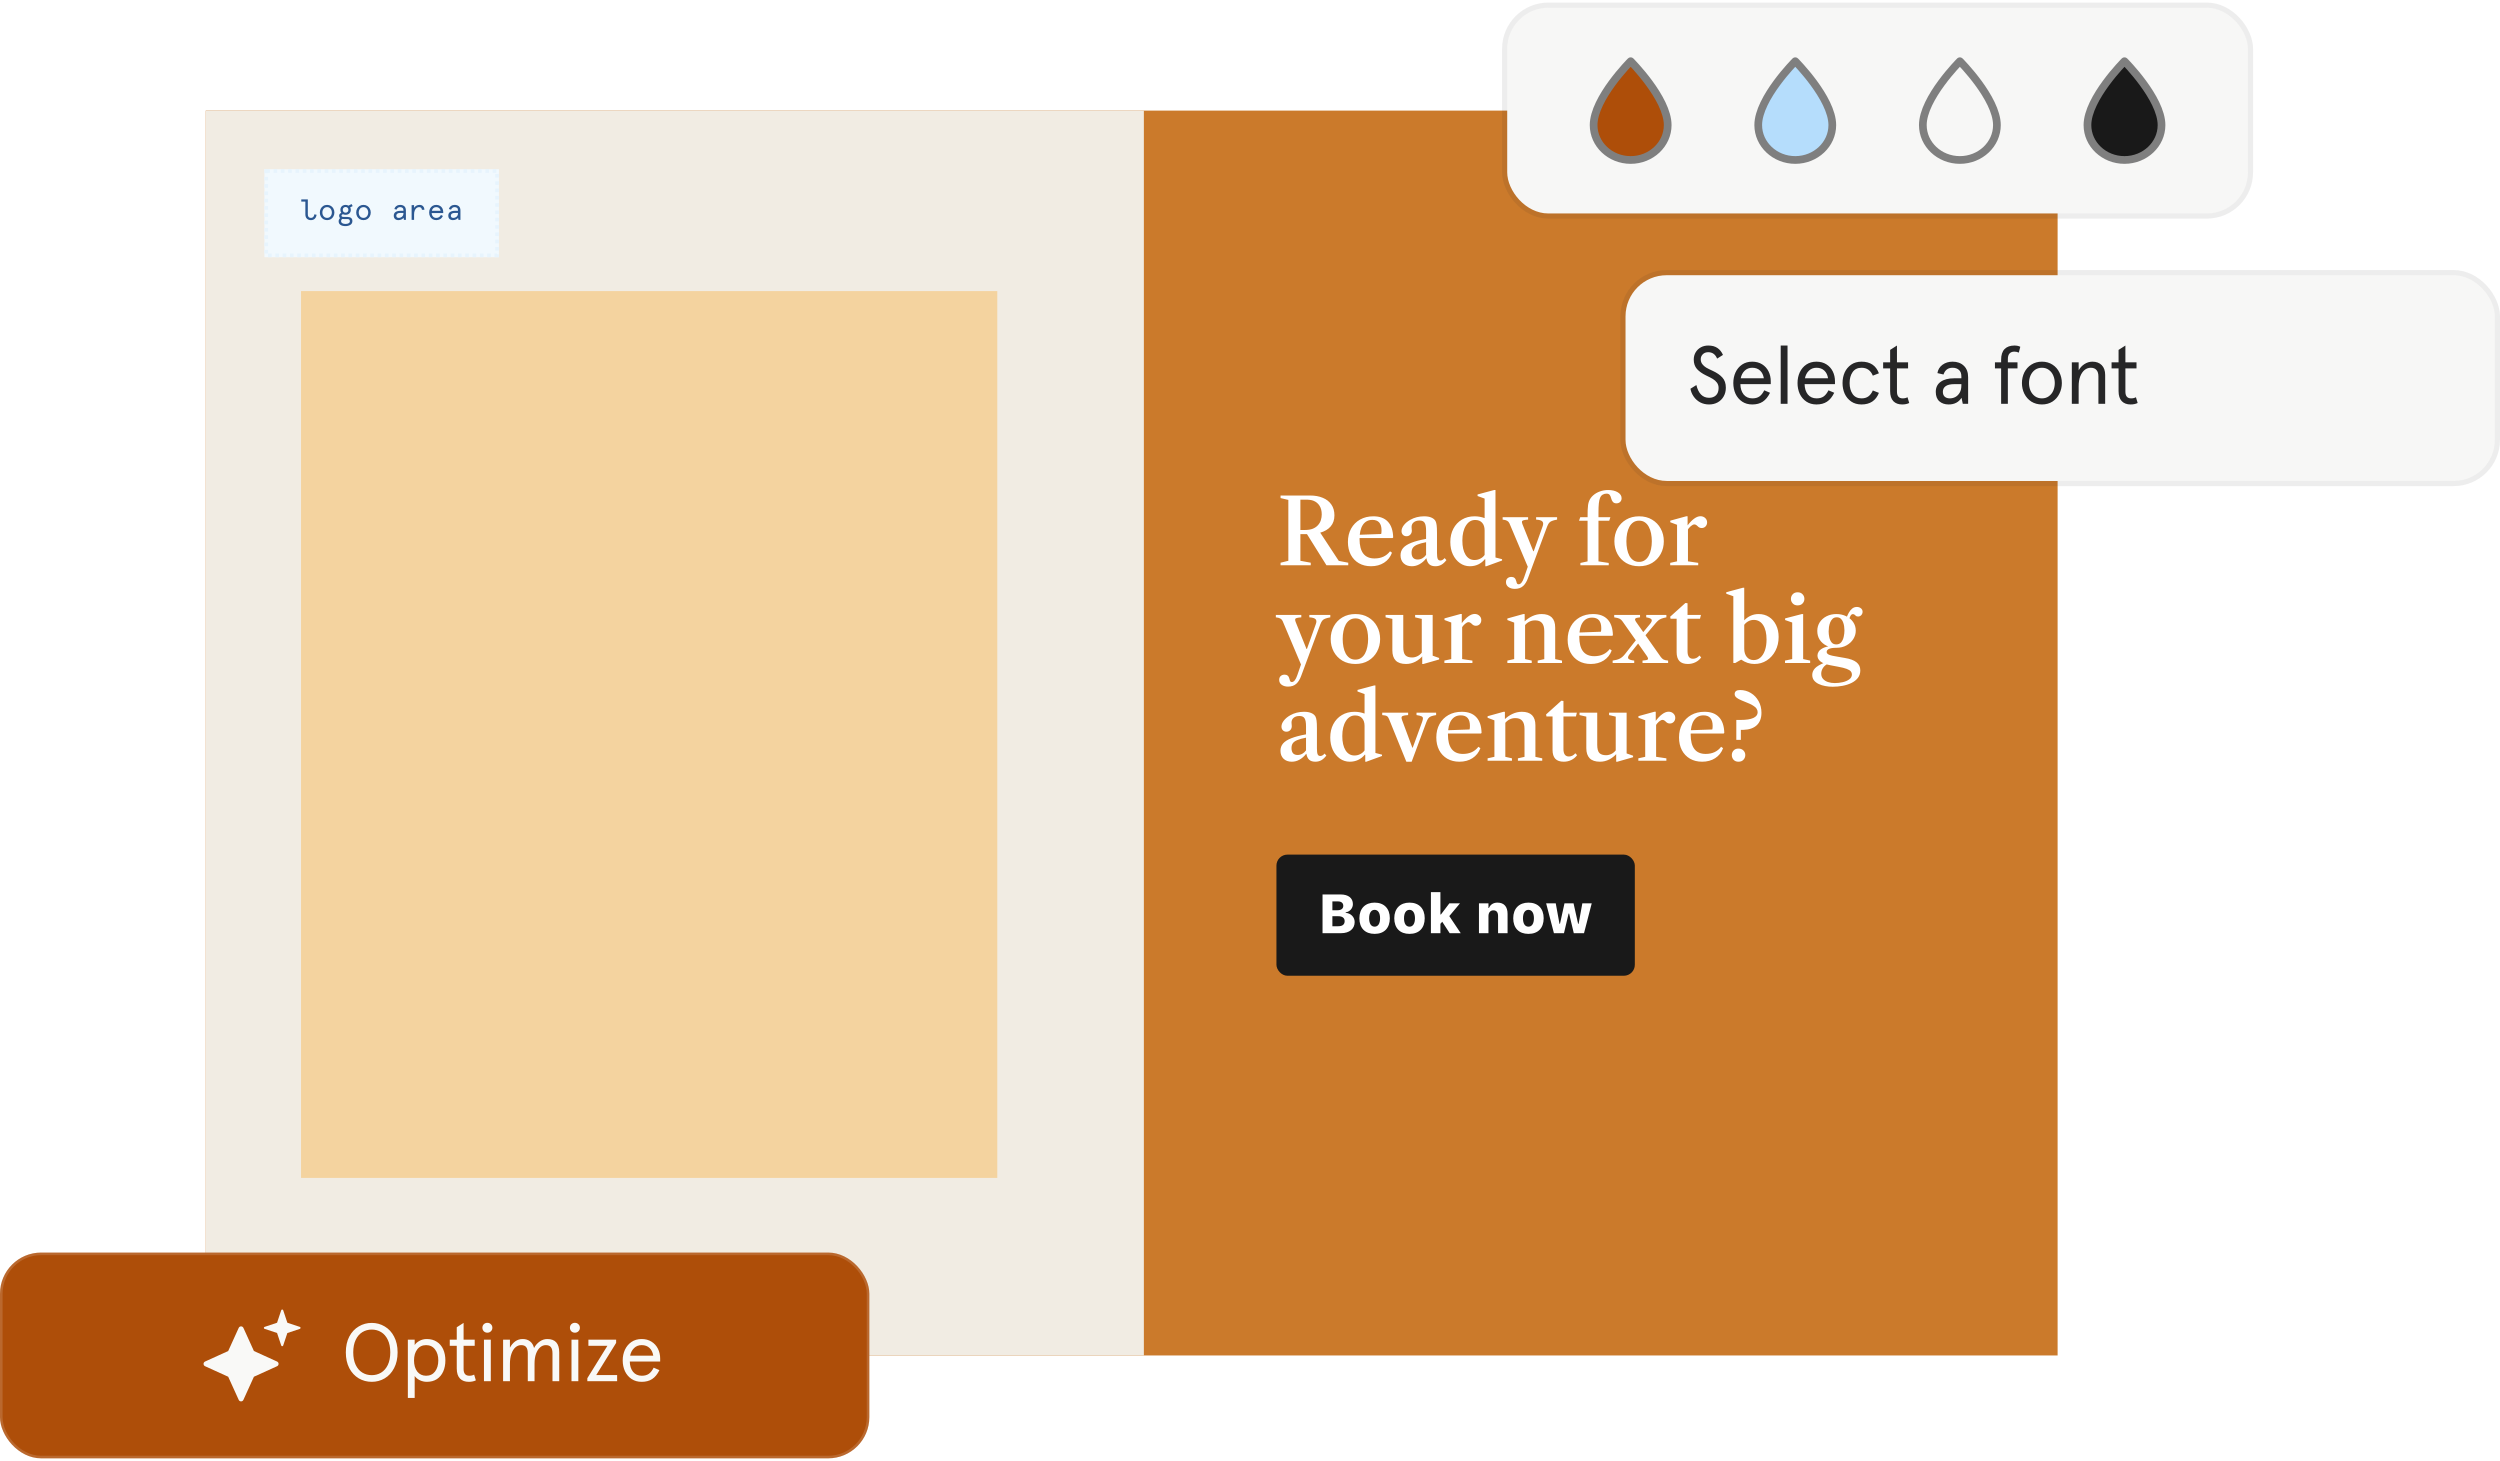<svg id="login" width="100%" max-width="100%" height="284" viewBox="0 0 486 284" fill="none"
  xmlns="http://www.w3.org/2000/svg">
  <g clip-path="url(#clip0_10_8347)">
    <rect width="360" height="242" transform="translate(40 21.5)" fill="#CB7A2B"></rect>
    <path
      d="M248.94 109.89V109.391L250.454 109.017V97.183L248.94 96.826V96.328H254.702C255.622 96.328 256.435 96.476 257.142 96.773C257.854 97.064 258.409 97.497 258.807 98.073C259.21 98.643 259.412 99.347 259.412 100.184C259.412 101.05 259.169 101.769 258.682 102.338C258.201 102.902 257.524 103.306 256.652 103.55L260.258 109.035L262.101 109.391V109.89H257.863L254.078 103.834H252.796V109.017L254.809 109.391V109.89H248.94ZM252.796 103.033H253.571C254.265 103.033 254.817 102.947 255.227 102.775C255.637 102.603 255.969 102.371 256.224 102.08C256.486 101.789 256.67 101.466 256.776 101.11C256.889 100.747 256.946 100.379 256.946 100.005C256.946 99.323 256.803 98.759 256.518 98.314C256.233 97.868 255.844 97.548 255.352 97.352C255.15 97.269 254.927 97.212 254.684 97.183C254.446 97.147 254.147 97.129 253.784 97.129H252.796V103.033ZM266.523 110.077C265.627 110.077 264.84 109.881 264.163 109.489C263.487 109.091 262.961 108.539 262.587 107.833C262.219 107.12 262.035 106.298 262.035 105.366C262.035 104.375 262.243 103.505 262.659 102.757C263.074 102.009 263.653 101.424 264.395 101.003C265.143 100.581 266.007 100.371 266.986 100.371C268.221 100.371 269.162 100.721 269.809 101.421C270.462 102.116 270.803 103.137 270.833 104.484L270.708 104.6H263.54V103.986L268.5 103.808C268.548 103.665 268.571 103.434 268.571 103.113C268.571 101.748 267.978 101.065 266.79 101.065C265.989 101.065 265.372 101.389 264.938 102.036C264.511 102.683 264.297 103.6 264.297 104.787C264.297 107.304 265.271 108.563 267.218 108.563C268.512 108.563 269.512 108.1 270.219 107.174L270.602 107.45C270.293 108.281 269.779 108.928 269.061 109.391C268.349 109.848 267.503 110.077 266.523 110.077ZM274.462 110.077C273.797 110.077 273.263 109.884 272.859 109.498C272.461 109.106 272.263 108.59 272.263 107.948C272.263 107.402 272.429 106.933 272.761 106.541C273.1 106.144 273.634 105.802 274.364 105.517C275.094 105.227 276.05 104.974 277.231 104.761V103.22C277.231 102.454 277.136 101.926 276.946 101.635C276.762 101.338 276.433 101.19 275.958 101.19C275.483 101.19 275.106 101.306 274.827 101.537C274.548 101.763 274.409 102.071 274.409 102.463C274.409 102.582 274.418 102.701 274.435 102.819C274.453 102.938 274.462 103.051 274.462 103.158C274.462 103.472 274.361 103.734 274.159 103.941C273.963 104.143 273.717 104.244 273.42 104.244C273.135 104.244 272.904 104.152 272.726 103.968C272.548 103.784 272.458 103.544 272.458 103.247C272.458 102.867 272.61 102.481 272.913 102.089C273.221 101.691 273.634 101.347 274.15 101.056C274.946 100.599 275.848 100.371 276.857 100.371C277.415 100.371 277.878 100.451 278.247 100.611C278.615 100.765 278.885 100.988 279.057 101.279C279.164 101.487 279.238 101.754 279.279 102.08C279.327 102.401 279.351 102.911 279.351 103.612V107.476C279.351 108.035 279.398 108.423 279.493 108.643C279.588 108.857 279.76 108.964 280.01 108.964C280.295 108.964 280.571 108.806 280.838 108.492L281.185 108.883C280.865 109.299 280.535 109.602 280.197 109.792C279.858 109.982 279.472 110.077 279.039 110.077C278.529 110.077 278.134 109.952 277.855 109.703C277.576 109.447 277.392 109.064 277.303 108.554H277.249C276.875 109.035 276.448 109.409 275.967 109.676C275.492 109.943 274.99 110.077 274.462 110.077ZM275.593 108.768C275.919 108.768 276.222 108.69 276.501 108.536C276.786 108.376 277.03 108.153 277.231 107.868V105.402C276.507 105.544 275.94 105.701 275.531 105.874C275.121 106.04 274.83 106.248 274.658 106.497C274.492 106.74 274.409 107.052 274.409 107.432C274.409 107.865 274.507 108.198 274.702 108.429C274.904 108.655 275.201 108.768 275.593 108.768ZM285.743 110.077C285.025 110.077 284.378 109.872 283.802 109.462C283.232 109.053 282.778 108.495 282.439 107.788C282.107 107.076 281.941 106.271 281.941 105.375C281.941 104.39 282.139 103.523 282.537 102.775C282.935 102.021 283.487 101.433 284.193 101.012C284.906 100.584 285.725 100.371 286.651 100.371C287.316 100.371 287.969 100.486 288.61 100.718V96.924L287.239 96.426V96.123L290.462 95.259H290.721V108.376L292.003 108.705V108.964L288.949 110.077H288.744V108.732L288.664 108.705C288.296 109.151 287.862 109.492 287.364 109.729C286.865 109.961 286.325 110.077 285.743 110.077ZM286.642 108.866C287.052 108.866 287.429 108.777 287.773 108.598C288.123 108.42 288.402 108.18 288.61 107.877V103.122C288.61 102.481 288.45 101.982 288.129 101.626C287.809 101.264 287.358 101.083 286.776 101.083C286.028 101.083 285.425 101.451 284.968 102.187C284.511 102.917 284.283 103.885 284.283 105.09C284.283 106.254 284.49 107.174 284.906 107.85C285.327 108.527 285.906 108.866 286.642 108.866ZM294.48 114.476C293.982 114.476 293.569 114.357 293.243 114.119C292.922 113.888 292.762 113.567 292.762 113.158C292.762 112.849 292.86 112.603 293.056 112.419C293.258 112.24 293.51 112.151 293.813 112.151C294.062 112.151 294.264 112.217 294.418 112.347C294.578 112.484 294.694 112.701 294.765 112.997C294.819 113.241 294.875 113.398 294.935 113.469C294.994 113.547 295.092 113.585 295.228 113.585C295.424 113.585 295.611 113.475 295.789 113.256C295.968 113.042 296.134 112.707 296.288 112.249L297.001 110.175L293.43 101.724C293.323 101.498 293.171 101.335 292.976 101.234C292.786 101.127 292.498 101.053 292.112 101.012V100.549H297.063V101.012C296.665 101.041 296.371 101.083 296.181 101.136C295.997 101.184 295.893 101.267 295.87 101.386C295.846 101.498 295.876 101.668 295.959 101.893L298.069 107.156H298.158L299.859 102.401C300.043 101.938 300.04 101.599 299.85 101.386C299.66 101.172 299.25 101.047 298.621 101.012V100.549H302.7V101.012C302.26 101.089 301.919 101.178 301.675 101.279C301.432 101.374 301.245 101.51 301.114 101.688C300.984 101.861 300.859 102.104 300.74 102.419L297.045 112.374C296.909 112.754 296.757 113.069 296.591 113.318C296.431 113.573 296.261 113.778 296.083 113.932C295.686 114.295 295.151 114.476 294.48 114.476ZM307.226 109.89V109.436L308.624 109.133V100.798C308.624 100.133 308.63 99.593 308.641 99.177C308.659 98.762 308.686 98.423 308.722 98.162C308.763 97.895 308.823 97.66 308.9 97.459C309.066 97.013 309.336 96.628 309.71 96.301C310.084 95.969 310.523 95.713 311.028 95.535C311.533 95.351 312.064 95.259 312.622 95.259C313.382 95.259 314.008 95.408 314.501 95.704C314.993 96.001 315.24 96.387 315.24 96.862C315.24 97.153 315.145 97.39 314.955 97.575C314.771 97.758 314.527 97.85 314.225 97.85C313.928 97.85 313.699 97.755 313.539 97.566C313.385 97.376 313.275 97.144 313.21 96.871C313.132 96.55 313.029 96.319 312.898 96.176C312.773 96.034 312.571 95.963 312.292 95.963C312.031 95.963 311.788 96.028 311.562 96.159C311.343 96.283 311.17 96.497 311.046 96.8C310.939 97.067 310.862 97.426 310.814 97.877C310.767 98.322 310.743 98.889 310.743 99.578V109.133L312.738 109.436V109.89H307.226ZM306.967 101.225L307.199 100.549H313.058L312.836 101.225H306.967ZM318.645 110.077C317.678 110.077 316.832 109.863 316.107 109.436C315.389 109.002 314.831 108.42 314.433 107.69C314.036 106.954 313.837 106.132 313.837 105.224C313.837 104.309 314.036 103.487 314.433 102.757C314.831 102.027 315.389 101.448 316.107 101.021C316.832 100.587 317.678 100.371 318.645 100.371C319.613 100.371 320.453 100.587 321.165 101.021C321.884 101.448 322.442 102.027 322.839 102.757C323.243 103.487 323.445 104.309 323.445 105.224C323.445 106.132 323.243 106.954 322.839 107.69C322.442 108.42 321.884 109.002 321.165 109.436C320.453 109.863 319.613 110.077 318.645 110.077ZM318.627 109.231C319.061 109.231 319.432 109.124 319.74 108.91C320.055 108.696 320.313 108.403 320.515 108.029C320.717 107.655 320.865 107.227 320.96 106.746C321.061 106.265 321.112 105.755 321.112 105.215C321.112 104.68 321.064 104.173 320.969 103.692C320.874 103.211 320.726 102.787 320.524 102.419C320.328 102.045 320.073 101.751 319.758 101.537C319.45 101.323 319.079 101.216 318.645 101.216C318.212 101.216 317.838 101.323 317.523 101.537C317.209 101.751 316.95 102.045 316.748 102.419C316.553 102.787 316.407 103.211 316.312 103.692C316.217 104.173 316.17 104.683 316.17 105.224C316.17 105.764 316.217 106.274 316.312 106.755C316.407 107.236 316.553 107.663 316.748 108.037C316.95 108.406 317.206 108.696 317.514 108.91C317.829 109.124 318.2 109.231 318.627 109.231ZM324.685 109.89V109.418L326.02 109.124V102.018L324.702 101.528V101.216L327.81 100.362H328.068V102.187L328.14 102.267V109.124L330.134 109.418V109.89H324.685ZM327.979 103.158L327.97 102.267C328.416 101.656 328.861 101.184 329.306 100.851C329.751 100.519 330.173 100.353 330.571 100.353C330.933 100.353 331.239 100.468 331.488 100.7C331.737 100.932 331.862 101.214 331.862 101.546C331.862 101.861 331.761 102.125 331.559 102.338C331.357 102.546 331.108 102.65 330.811 102.65C330.508 102.65 330.256 102.54 330.054 102.321C329.918 102.184 329.799 102.089 329.698 102.036C329.603 101.976 329.493 101.947 329.369 101.947C329.185 101.947 328.959 102.059 328.692 102.285C328.425 102.511 328.187 102.802 327.979 103.158ZM250.392 133.476C249.893 133.476 249.481 133.357 249.154 133.119C248.833 132.888 248.673 132.567 248.673 132.158C248.673 131.849 248.771 131.603 248.967 131.419C249.169 131.24 249.421 131.151 249.724 131.151C249.973 131.151 250.175 131.217 250.329 131.347C250.49 131.484 250.606 131.701 250.677 131.997C250.73 132.241 250.787 132.398 250.846 132.469C250.905 132.547 251.003 132.585 251.14 132.585C251.336 132.585 251.523 132.475 251.701 132.256C251.879 132.042 252.045 131.707 252.199 131.249L252.912 129.175L249.341 120.724C249.234 120.498 249.083 120.335 248.887 120.234C248.697 120.127 248.409 120.053 248.023 120.012V119.549H252.974V120.012C252.576 120.041 252.283 120.083 252.093 120.136C251.909 120.184 251.805 120.267 251.781 120.386C251.757 120.498 251.787 120.668 251.87 120.893L253.98 126.156H254.069L255.77 121.401C255.954 120.938 255.951 120.599 255.761 120.386C255.571 120.172 255.162 120.047 254.532 120.012V119.549H258.611V120.012C258.172 120.089 257.83 120.178 257.587 120.279C257.343 120.374 257.156 120.51 257.026 120.688C256.895 120.861 256.771 121.104 256.652 121.419L252.956 131.374C252.82 131.754 252.668 132.069 252.502 132.318C252.342 132.573 252.173 132.778 251.995 132.932C251.597 133.295 251.063 133.476 250.392 133.476ZM263.495 129.077C262.528 129.077 261.682 128.863 260.957 128.436C260.239 128.002 259.681 127.42 259.283 126.69C258.886 125.954 258.687 125.132 258.687 124.224C258.687 123.309 258.886 122.487 259.283 121.757C259.681 121.027 260.239 120.448 260.957 120.021C261.682 119.587 262.528 119.371 263.495 119.371C264.463 119.371 265.303 119.587 266.015 120.021C266.734 120.448 267.292 121.027 267.689 121.757C268.093 122.487 268.295 123.309 268.295 124.224C268.295 125.132 268.093 125.954 267.689 126.69C267.292 127.42 266.734 128.002 266.015 128.436C265.303 128.863 264.463 129.077 263.495 129.077ZM263.477 128.231C263.911 128.231 264.282 128.124 264.59 127.91C264.905 127.696 265.163 127.403 265.365 127.029C265.567 126.655 265.715 126.227 265.81 125.746C265.911 125.265 265.962 124.755 265.962 124.215C265.962 123.68 265.914 123.173 265.819 122.692C265.724 122.211 265.576 121.787 265.374 121.419C265.178 121.045 264.923 120.751 264.608 120.537C264.3 120.323 263.929 120.216 263.495 120.216C263.062 120.216 262.688 120.323 262.373 120.537C262.059 120.751 261.8 121.045 261.599 121.419C261.403 121.787 261.257 122.211 261.162 122.692C261.067 123.173 261.02 123.683 261.02 124.224C261.02 124.764 261.067 125.274 261.162 125.755C261.257 126.236 261.403 126.663 261.599 127.037C261.8 127.406 262.056 127.696 262.364 127.91C262.679 128.124 263.05 128.231 263.477 128.231ZM273.337 129.077C272.435 129.077 271.764 128.854 271.325 128.409C270.891 127.958 270.674 127.302 270.674 126.441V120.314L269.357 120.012V119.549H272.794V125.764C272.794 126.554 272.933 127.094 273.212 127.385C273.497 127.67 273.934 127.812 274.521 127.812C274.913 127.812 275.296 127.708 275.67 127.501C276.044 127.287 276.373 126.957 276.658 126.512V127.403C276.219 127.931 275.712 128.343 275.136 128.64C274.56 128.931 273.96 129.077 273.337 129.077ZM276.48 129.077V127.474L276.391 127.411V120.314L275.1 120.012V119.549H278.511V127.465L279.766 127.91V128.204L276.712 129.077H276.48ZM280.787 128.89V128.418L282.123 128.124V121.018L280.805 120.528V120.216L283.913 119.362H284.171V121.187L284.242 121.267V128.124L286.237 128.418V128.89H280.787ZM284.082 122.158L284.073 121.267C284.518 120.656 284.964 120.184 285.409 119.851C285.854 119.519 286.276 119.353 286.673 119.353C287.035 119.353 287.341 119.468 287.59 119.7C287.84 119.932 287.964 120.214 287.964 120.546C287.964 120.861 287.864 121.125 287.662 121.338C287.46 121.546 287.211 121.65 286.914 121.65C286.611 121.65 286.359 121.54 286.157 121.321C286.02 121.184 285.902 121.089 285.801 121.036C285.706 120.976 285.596 120.947 285.471 120.947C285.287 120.947 285.062 121.059 284.794 121.285C284.527 121.511 284.29 121.802 284.082 122.158ZM298.926 128.89V128.418L300.208 128.133V122.71C300.208 121.997 300.063 121.469 299.772 121.125C299.487 120.775 299.036 120.599 298.419 120.599C297.552 120.599 296.839 120.988 296.281 121.766V120.902C296.756 120.427 297.288 120.053 297.875 119.78C298.463 119.507 299.069 119.371 299.692 119.371C301.449 119.371 302.328 120.246 302.328 121.997V128.133L303.655 128.418V128.89H298.926ZM293.031 128.89V128.418L294.358 128.124V121.036L293.031 120.537V120.234L296.13 119.371H296.397V120.92L296.477 121.009V128.124L297.769 128.418V128.89H293.031ZM309.238 129.077C308.342 129.077 307.555 128.881 306.878 128.489C306.201 128.091 305.676 127.539 305.302 126.833C304.934 126.12 304.75 125.298 304.75 124.366C304.75 123.375 304.958 122.505 305.373 121.757C305.789 121.009 306.368 120.424 307.11 120.003C307.858 119.581 308.721 119.371 309.701 119.371C310.936 119.371 311.877 119.721 312.524 120.421C313.177 121.116 313.518 122.137 313.548 123.484L313.423 123.6H306.255V122.986L311.215 122.808C311.262 122.665 311.286 122.434 311.286 122.113C311.286 120.748 310.692 120.065 309.505 120.065C308.704 120.065 308.086 120.389 307.653 121.036C307.225 121.683 307.012 122.6 307.012 123.787C307.012 126.304 307.985 127.563 309.933 127.563C311.227 127.563 312.227 127.1 312.933 126.174L313.316 126.45C313.008 127.281 312.494 127.928 311.776 128.391C311.063 128.848 310.217 129.077 309.238 129.077ZM319.304 128.89V128.418C319.898 128.376 320.242 128.299 320.337 128.186C320.438 128.067 320.364 127.83 320.115 127.474L315.395 120.769C315.229 120.531 315.042 120.365 314.834 120.27C314.626 120.169 314.282 120.083 313.801 120.012V119.549H318.823V120.012C318.307 120.053 317.998 120.139 317.897 120.27C317.796 120.401 317.865 120.632 318.102 120.964L322.822 127.67C322.988 127.901 323.166 128.076 323.356 128.195C323.552 128.308 323.861 128.382 324.282 128.418V128.89H319.304ZM313.498 128.89V128.418C314.11 128.335 314.585 128.201 314.923 128.017C315.262 127.833 315.582 127.551 315.885 127.171L318.414 123.948L319.135 124.25L316.811 127.153C316.502 127.539 316.413 127.83 316.544 128.026C316.68 128.216 317.063 128.346 317.693 128.418V128.89H313.498ZM319.393 124.072L318.654 123.85L320.774 121.285C321.082 120.905 321.177 120.62 321.059 120.43C320.946 120.24 320.601 120.101 320.026 120.012V119.549H323.944V120.012C323.552 120.089 323.237 120.172 323 120.261C322.762 120.35 322.554 120.469 322.376 120.617C322.204 120.76 322.011 120.959 321.798 121.214L319.393 124.072ZM328.128 129.077C327.386 129.077 326.834 128.887 326.472 128.507C326.116 128.121 325.938 127.548 325.938 126.788V120.279H324.753L324.682 119.887L327.647 117.216L328.057 117.269V119.549H330.666L330.479 120.279H328.057V126.61C328.057 127.578 328.413 128.062 329.126 128.062C329.357 128.062 329.58 128.008 329.793 127.901C330.013 127.794 330.203 127.637 330.363 127.429L330.711 127.803C330.426 128.201 330.055 128.513 329.598 128.738C329.146 128.964 328.657 129.077 328.128 129.077ZM341.056 129.077C340.605 129.077 340.162 129.005 339.729 128.863C339.296 128.715 338.898 128.513 338.536 128.257H338.438L337.334 128.89H336.96V115.907L335.588 115.426V115.123L338.812 114.259H339.079V120.59C339.465 120.193 339.892 119.89 340.361 119.682C340.83 119.474 341.335 119.371 341.875 119.371C342.647 119.371 343.324 119.56 343.905 119.94C344.487 120.314 344.941 120.837 345.268 121.508C345.6 122.173 345.766 122.947 345.766 123.832C345.766 124.823 345.559 125.717 345.143 126.512C344.733 127.302 344.172 127.928 343.46 128.391C342.748 128.848 341.946 129.077 341.056 129.077ZM340.913 128.32C341.418 128.32 341.857 128.154 342.231 127.821C342.605 127.489 342.896 127.023 343.104 126.423C343.312 125.823 343.416 125.126 343.416 124.33C343.416 123.137 343.196 122.202 342.757 121.525C342.317 120.849 341.709 120.51 340.931 120.51C340.551 120.51 340.204 120.596 339.889 120.769C339.575 120.935 339.305 121.166 339.079 121.463V126.102C339.079 126.767 339.245 127.305 339.578 127.714C339.916 128.118 340.361 128.32 340.913 128.32ZM347.007 128.89V128.418L348.405 128.124V121.018L347.024 120.537V120.216L350.284 119.371H350.533V128.124L351.895 128.418V128.89H347.007ZM349.455 117.688C349.052 117.688 348.734 117.56 348.503 117.305C348.271 117.049 348.155 116.758 348.155 116.432C348.155 116.076 348.271 115.773 348.503 115.524C348.74 115.268 349.058 115.141 349.455 115.141C349.859 115.141 350.18 115.268 350.417 115.524C350.655 115.773 350.773 116.076 350.773 116.432C350.773 116.758 350.658 117.049 350.426 117.305C350.195 117.56 349.871 117.688 349.455 117.688ZM358.988 120.029C359.095 119.727 359.235 119.421 359.407 119.112C359.579 118.798 359.793 118.533 360.048 118.32C360.309 118.1 360.618 117.99 360.974 117.99C361.283 117.99 361.544 118.076 361.758 118.249C361.977 118.415 362.087 118.643 362.087 118.934C362.087 119.178 362.004 119.391 361.838 119.575C361.677 119.759 361.467 119.851 361.205 119.851C361.027 119.851 360.891 119.813 360.796 119.736C360.701 119.658 360.615 119.581 360.538 119.504C360.46 119.427 360.348 119.388 360.199 119.388C360.021 119.388 359.873 119.489 359.754 119.691C359.635 119.887 359.552 120.113 359.505 120.368L358.988 120.029ZM356.976 125.274C357.391 125.274 357.712 125.132 357.937 124.847C358.169 124.562 358.329 124.209 358.418 123.787C358.513 123.366 358.561 122.956 358.561 122.558C358.561 122.309 358.54 122.039 358.498 121.748C358.457 121.457 358.383 121.178 358.276 120.911C358.175 120.644 358.026 120.427 357.831 120.261C357.635 120.089 357.382 120.003 357.074 120.003C356.747 120.003 356.48 120.095 356.272 120.279C356.07 120.463 355.91 120.7 355.791 120.991C355.679 121.276 355.598 121.576 355.551 121.891C355.509 122.205 355.489 122.493 355.489 122.754C355.489 123.087 355.527 123.449 355.604 123.841C355.682 124.232 355.827 124.571 356.041 124.856C356.254 125.135 356.566 125.274 356.976 125.274ZM356.985 125.933C356.338 125.933 355.863 126.005 355.56 126.147C355.257 126.284 355.106 126.482 355.106 126.744C355.106 126.963 355.257 127.141 355.56 127.278C355.863 127.409 356.45 127.542 357.323 127.679L358.596 127.901C359.641 128.067 360.41 128.349 360.903 128.747C361.395 129.139 361.642 129.664 361.642 130.323C361.642 130.887 361.487 131.371 361.179 131.775C360.87 132.178 360.454 132.508 359.932 132.763C359.416 133.018 358.837 133.205 358.196 133.324C357.56 133.443 356.916 133.502 356.263 133.502C355.777 133.502 355.299 133.458 354.83 133.369C354.361 133.286 353.936 133.152 353.556 132.968C353.176 132.79 352.871 132.555 352.639 132.265C352.414 131.974 352.301 131.62 352.301 131.205C352.301 130.724 352.482 130.291 352.844 129.905C353.212 129.525 353.835 129.16 354.714 128.81L355.328 129.059C354.925 129.237 354.61 129.501 354.384 129.851C354.159 130.202 354.046 130.573 354.046 130.964C354.046 131.38 354.168 131.721 354.411 131.988C354.655 132.262 354.975 132.463 355.373 132.594C355.777 132.725 356.21 132.79 356.673 132.79C357.207 132.79 357.73 132.731 358.24 132.612C358.751 132.493 359.172 132.309 359.505 132.06C359.843 131.81 360.012 131.49 360.012 131.098C360.012 130.884 359.941 130.691 359.799 130.519C359.656 130.347 359.389 130.184 358.997 130.029C358.605 129.881 358.035 129.739 357.287 129.602L355.827 129.326C354.954 129.16 354.316 128.916 353.913 128.596C353.515 128.269 353.316 127.88 353.316 127.429C353.316 127.18 353.39 126.934 353.539 126.69C353.693 126.441 353.96 126.215 354.34 126.013C354.72 125.812 355.251 125.666 355.934 125.577L356.985 125.933ZM356.985 125.933C356.29 125.933 355.661 125.8 355.097 125.533C354.539 125.26 354.097 124.88 353.77 124.393C353.444 123.9 353.28 123.318 353.28 122.647C353.28 122.018 353.441 121.457 353.761 120.964C354.088 120.472 354.53 120.083 355.088 119.798C355.652 119.513 356.287 119.371 356.994 119.371C357.688 119.371 358.32 119.51 358.89 119.789C359.46 120.062 359.914 120.442 360.253 120.929C360.591 121.416 360.76 121.974 360.76 122.603C360.76 123.179 360.603 123.719 360.288 124.224C359.974 124.728 359.531 125.141 358.961 125.461C358.398 125.776 357.739 125.933 356.985 125.933ZM251.122 148.077C250.457 148.077 249.923 147.884 249.519 147.498C249.121 147.106 248.923 146.59 248.923 145.948C248.923 145.402 249.089 144.933 249.421 144.541C249.76 144.144 250.294 143.802 251.024 143.517C251.754 143.227 252.71 142.974 253.891 142.761V141.22C253.891 140.454 253.796 139.926 253.606 139.635C253.422 139.338 253.093 139.19 252.618 139.19C252.143 139.19 251.766 139.306 251.487 139.537C251.208 139.763 251.069 140.071 251.069 140.463C251.069 140.582 251.077 140.701 251.095 140.819C251.113 140.938 251.122 141.051 251.122 141.158C251.122 141.472 251.021 141.734 250.819 141.941C250.623 142.143 250.377 142.244 250.08 142.244C249.795 142.244 249.564 142.152 249.386 141.968C249.207 141.784 249.118 141.544 249.118 141.247C249.118 140.867 249.27 140.481 249.573 140.089C249.881 139.691 250.294 139.347 250.81 139.056C251.606 138.599 252.508 138.371 253.517 138.371C254.075 138.371 254.538 138.451 254.906 138.611C255.275 138.765 255.545 138.988 255.717 139.279C255.824 139.487 255.898 139.754 255.939 140.08C255.987 140.401 256.011 140.911 256.011 141.612V145.476C256.011 146.035 256.058 146.423 256.153 146.643C256.248 146.857 256.42 146.964 256.67 146.964C256.955 146.964 257.231 146.806 257.498 146.492L257.845 146.883C257.524 147.299 257.195 147.602 256.857 147.792C256.518 147.982 256.132 148.077 255.699 148.077C255.188 148.077 254.794 147.952 254.515 147.703C254.236 147.447 254.052 147.064 253.963 146.554H253.909C253.535 147.035 253.108 147.409 252.627 147.676C252.152 147.943 251.65 148.077 251.122 148.077ZM252.253 146.768C252.579 146.768 252.882 146.69 253.161 146.536C253.446 146.376 253.69 146.153 253.891 145.868V143.402C253.167 143.544 252.6 143.701 252.191 143.874C251.781 144.04 251.49 144.248 251.318 144.497C251.152 144.74 251.069 145.052 251.069 145.432C251.069 145.865 251.167 146.198 251.362 146.429C251.564 146.655 251.861 146.768 252.253 146.768ZM262.403 148.077C261.685 148.077 261.037 147.872 260.462 147.462C259.892 147.053 259.438 146.495 259.099 145.788C258.767 145.076 258.601 144.271 258.601 143.375C258.601 142.39 258.799 141.523 259.197 140.775C259.595 140.021 260.147 139.433 260.853 139.012C261.566 138.584 262.385 138.371 263.311 138.371C263.976 138.371 264.629 138.486 265.27 138.718V134.924L263.899 134.426V134.123L267.122 133.259H267.381V146.376L268.663 146.705V146.964L265.609 148.077H265.404V146.732L265.324 146.705C264.956 147.151 264.522 147.492 264.024 147.729C263.525 147.961 262.985 148.077 262.403 148.077ZM263.302 146.866C263.712 146.866 264.089 146.777 264.433 146.598C264.783 146.42 265.062 146.18 265.27 145.877V141.122C265.27 140.481 265.11 139.982 264.789 139.626C264.469 139.264 264.018 139.083 263.436 139.083C262.688 139.083 262.085 139.451 261.628 140.187C261.171 140.917 260.942 141.885 260.942 143.09C260.942 144.254 261.15 145.174 261.566 145.85C261.987 146.527 262.566 146.866 263.302 146.866ZM273.394 148.077L270.019 139.769C269.912 139.495 269.778 139.311 269.618 139.216C269.464 139.116 269.158 139.047 268.701 139.012V138.549H273.741V139.012C273.236 139.041 272.895 139.095 272.717 139.172C272.545 139.243 272.459 139.356 272.459 139.51C272.459 139.629 272.491 139.78 272.557 139.964L274.56 145.352H274.632L276.457 140.347C276.564 140.045 276.617 139.813 276.617 139.653C276.617 139.475 276.534 139.344 276.368 139.261C276.208 139.172 275.875 139.089 275.371 139.012V138.549H279.182V139.012C278.743 139.083 278.407 139.166 278.176 139.261C277.944 139.356 277.769 139.49 277.65 139.662C277.531 139.828 277.413 140.062 277.294 140.365L274.427 148.077H273.394ZM283.707 148.077C282.81 148.077 282.024 147.881 281.347 147.489C280.67 147.091 280.145 146.539 279.771 145.833C279.403 145.12 279.219 144.298 279.219 143.366C279.219 142.375 279.426 141.505 279.842 140.757C280.257 140.009 280.836 139.424 281.578 139.003C282.326 138.581 283.19 138.371 284.17 138.371C285.404 138.371 286.345 138.721 286.992 139.421C287.645 140.116 287.987 141.137 288.016 142.484L287.892 142.6H280.723V141.986L285.683 141.808C285.731 141.665 285.755 141.434 285.755 141.113C285.755 139.748 285.161 139.065 283.974 139.065C283.172 139.065 282.555 139.389 282.121 140.036C281.694 140.683 281.48 141.6 281.48 142.787C281.48 145.304 282.454 146.563 284.401 146.563C285.695 146.563 286.696 146.1 287.402 145.174L287.785 145.45C287.476 146.281 286.963 146.928 286.244 147.391C285.532 147.848 284.686 148.077 283.707 148.077ZM295.083 147.89V147.418L296.365 147.133V141.71C296.365 140.997 296.219 140.469 295.928 140.125C295.644 139.775 295.192 139.599 294.575 139.599C293.708 139.599 292.996 139.988 292.438 140.766V139.902C292.913 139.427 293.444 139.053 294.032 138.78C294.619 138.507 295.225 138.371 295.848 138.371C297.606 138.371 298.484 139.246 298.484 140.997V147.133L299.811 147.418V147.89H295.083ZM289.188 147.89V147.418L290.514 147.124V140.036L289.188 139.537V139.234L292.286 138.371H292.554V139.92L292.634 140.009V147.124L293.925 147.418V147.89H289.188ZM304.006 148.077C303.264 148.077 302.711 147.887 302.349 147.507C301.993 147.121 301.815 146.548 301.815 145.788V139.279H300.631L300.559 138.887L303.525 136.216L303.934 136.269V138.549H306.543L306.356 139.279H303.934V145.61C303.934 146.578 304.291 147.062 305.003 147.062C305.234 147.062 305.457 147.008 305.671 146.901C305.89 146.794 306.08 146.637 306.241 146.429L306.588 146.803C306.303 147.201 305.932 147.513 305.475 147.738C305.024 147.964 304.534 148.077 304.006 148.077ZM311.043 148.077C310.14 148.077 309.47 147.854 309.03 147.409C308.597 146.958 308.38 146.302 308.38 145.441V139.314L307.062 139.012V138.549H310.5V144.764C310.5 145.554 310.639 146.094 310.918 146.385C311.203 146.67 311.639 146.812 312.227 146.812C312.619 146.812 313.002 146.708 313.376 146.501C313.75 146.287 314.079 145.957 314.364 145.512V146.403C313.925 146.931 313.417 147.343 312.842 147.64C312.266 147.931 311.666 148.077 311.043 148.077ZM314.186 148.077V146.474L314.097 146.411V139.314L312.806 139.012V138.549H316.216V146.465L317.472 146.91V147.204L314.418 148.077H314.186ZM318.493 147.89V147.418L319.829 147.124V140.018L318.511 139.528V139.216L321.619 138.362H321.877V140.187L321.948 140.267V147.124L323.943 147.418V147.89H318.493ZM321.788 141.158L321.779 140.267C322.224 139.656 322.669 139.184 323.115 138.851C323.56 138.519 323.981 138.353 324.379 138.353C324.741 138.353 325.047 138.468 325.296 138.7C325.546 138.932 325.67 139.214 325.67 139.546C325.67 139.861 325.569 140.125 325.368 140.338C325.166 140.546 324.916 140.65 324.62 140.65C324.317 140.65 324.064 140.54 323.863 140.321C323.726 140.184 323.607 140.089 323.506 140.036C323.411 139.976 323.302 139.947 323.177 139.947C322.993 139.947 322.767 140.059 322.5 140.285C322.233 140.511 321.996 140.802 321.788 141.158ZM330.891 148.077C329.995 148.077 329.208 147.881 328.531 147.489C327.854 147.091 327.329 146.539 326.955 145.833C326.587 145.12 326.403 144.298 326.403 143.366C326.403 142.375 326.611 141.505 327.026 140.757C327.442 140.009 328.021 139.424 328.763 139.003C329.511 138.581 330.374 138.371 331.354 138.371C332.589 138.371 333.53 138.721 334.177 139.421C334.83 140.116 335.171 141.137 335.201 142.484L335.076 142.6H327.908V141.986L332.868 141.808C332.915 141.665 332.939 141.434 332.939 141.113C332.939 139.748 332.345 139.065 331.158 139.065C330.357 139.065 329.739 139.389 329.306 140.036C328.878 140.683 328.665 141.6 328.665 142.787C328.665 145.304 329.638 146.563 331.586 146.563C332.88 146.563 333.88 146.1 334.586 145.174L334.969 145.45C334.661 146.281 334.147 146.928 333.429 147.391C332.716 147.848 331.87 148.077 330.891 148.077ZM337.539 143.829V139.956H338.358C339.462 139.956 340.293 139.828 340.851 139.573C341.409 139.317 341.688 138.946 341.688 138.46C341.688 138.21 341.617 137.979 341.474 137.765C341.338 137.551 341.1 137.344 340.762 137.142C340.43 136.934 339.973 136.72 339.391 136.501C338.803 136.269 338.352 136.073 338.037 135.913C337.729 135.747 337.515 135.589 337.396 135.441C337.277 135.287 337.218 135.12 337.218 134.942C337.218 134.408 337.568 134.141 338.269 134.141C339.035 134.141 339.732 134.334 340.361 134.72C340.991 135.1 341.492 135.625 341.866 136.296C342.24 136.961 342.427 137.718 342.427 138.566C342.427 139.599 342.127 140.401 341.528 140.971C340.928 141.541 340.07 141.843 338.954 141.879L338.42 141.888V143.829H337.539ZM337.957 148.077C337.553 148.077 337.236 147.949 337.004 147.694C336.779 147.438 336.666 147.136 336.666 146.785C336.666 146.435 336.782 146.138 337.013 145.895C337.245 145.646 337.559 145.521 337.957 145.521C338.355 145.521 338.675 145.646 338.919 145.895C339.162 146.138 339.284 146.435 339.284 146.785C339.284 147.136 339.165 147.438 338.928 147.694C338.696 147.949 338.373 148.077 337.957 148.077Z"
      fill="white"></path>
    <rect x="248.139" y="166.137" width="69.672" height="23.549" rx="2.137" fill="#191919"></rect>
    <path
      d="M257.101 181.411V173.882H260.612C262.115 173.882 263.002 174.592 263.002 175.756V175.766C263.002 176.569 262.397 177.253 261.598 177.363V177.462C262.584 177.514 263.346 178.281 263.346 179.236V179.246C263.346 180.561 262.329 181.411 260.717 181.411H257.101ZM260.101 175.234H259.016V176.95H260.028C260.727 176.95 261.134 176.627 261.134 176.1V176.089C261.134 175.557 260.753 175.234 260.101 175.234ZM260.164 178.114H259.016V180.06H260.174C260.967 180.06 261.4 179.71 261.4 179.079V179.069C261.4 178.453 260.957 178.114 260.164 178.114ZM267.223 181.547C265.365 181.547 264.265 180.415 264.265 178.51V178.5C264.265 176.627 265.397 175.469 267.223 175.469C269.06 175.469 270.181 176.616 270.181 178.5V178.51C270.181 180.42 269.086 181.547 267.223 181.547ZM267.223 180.144C267.901 180.144 268.287 179.538 268.287 178.51V178.5C268.287 177.493 267.891 176.872 267.223 176.872C266.555 176.872 266.159 177.493 266.159 178.5V178.51C266.159 179.543 266.545 180.144 267.223 180.144ZM274.006 181.547C272.148 181.547 271.047 180.415 271.047 178.51V178.5C271.047 176.627 272.18 175.469 274.006 175.469C275.842 175.469 276.964 176.616 276.964 178.5V178.51C276.964 180.42 275.868 181.547 274.006 181.547ZM274.006 180.144C274.684 180.144 275.07 179.538 275.07 178.51V178.5C275.07 177.493 274.674 176.872 274.006 176.872C273.338 176.872 272.941 177.493 272.941 178.5V178.51C272.941 179.543 273.328 180.144 274.006 180.144ZM278.169 181.411V173.428H280.016V177.775H280.116L281.759 175.604H283.825L281.744 178.088L283.966 181.411H281.817L280.371 179.189L280.016 179.59V181.411H278.169ZM287.509 181.411V175.604H289.356V176.512H289.455C289.706 175.876 290.29 175.469 291.109 175.469C292.398 175.469 293.071 176.267 293.071 177.66V181.411H291.224V178.072C291.224 177.368 290.937 176.971 290.311 176.971C289.711 176.971 289.356 177.425 289.356 178.093V181.411H287.509ZM297.13 181.547C295.273 181.547 294.172 180.415 294.172 178.51V178.5C294.172 176.627 295.304 175.469 297.13 175.469C298.967 175.469 300.089 176.616 300.089 178.5V178.51C300.089 180.42 298.993 181.547 297.13 181.547ZM297.13 180.144C297.808 180.144 298.195 179.538 298.195 178.51V178.5C298.195 177.493 297.798 176.872 297.13 176.872C296.462 176.872 296.066 177.493 296.066 178.5V178.51C296.066 179.543 296.452 180.144 297.13 180.144ZM302.082 181.411L300.569 175.604H302.436L303.162 179.585H303.261L304.137 175.604H305.896L306.783 179.585H306.882L307.607 175.604H309.433L307.931 181.411H305.943L305.035 177.587H304.936L304.038 181.411H302.082Z"
      fill="white"></path>
    <rect width="182.368" height="242.92" transform="translate(40 21.5)" fill="#F1ECE3"></rect>
    <rect width="135.351" height="172.395" transform="translate(58.522 56.589)" fill="#F4D39F"></rect>
    <g clip-path="url(#clip1_10_8347)">
      <rect x="51.398" y="32.898" width="45.592" height="17.097" fill="#F1F9FE"></rect>
      <path
        d="M60.445 42.793C60.111 42.793 59.847 42.694 59.653 42.497C59.459 42.299 59.362 42.022 59.362 41.665V39.191H58.57V38.758H59.841V41.665C59.841 42.128 60.042 42.36 60.445 42.36C60.623 42.36 60.77 42.303 60.884 42.189C61.002 42.075 61.078 41.9 61.112 41.665L61.545 41.75C61.495 42.092 61.374 42.352 61.18 42.531C60.99 42.706 60.745 42.793 60.445 42.793ZM63.592 42.793C63.306 42.793 63.058 42.727 62.845 42.594C62.632 42.457 62.467 42.276 62.349 42.052C62.235 41.824 62.178 41.577 62.178 41.311C62.178 41.045 62.235 40.8 62.349 40.576C62.467 40.348 62.632 40.168 62.845 40.035C63.058 39.898 63.306 39.83 63.592 39.83C63.876 39.83 64.125 39.898 64.338 40.035C64.551 40.168 64.714 40.348 64.828 40.576C64.946 40.8 65.005 41.045 65.005 41.311C65.005 41.577 64.946 41.824 64.828 42.052C64.714 42.276 64.551 42.457 64.338 42.594C64.125 42.727 63.876 42.793 63.592 42.793ZM63.592 42.36C63.781 42.36 63.945 42.312 64.082 42.218C64.222 42.123 64.329 41.995 64.401 41.836C64.477 41.672 64.515 41.498 64.515 41.311C64.515 41.125 64.477 40.952 64.401 40.793C64.329 40.629 64.222 40.5 64.082 40.405C63.945 40.31 63.781 40.263 63.592 40.263C63.401 40.263 63.236 40.31 63.096 40.405C62.959 40.5 62.852 40.629 62.776 40.793C62.704 40.952 62.668 41.125 62.668 41.311C62.668 41.498 62.704 41.672 62.776 41.836C62.852 41.995 62.959 42.123 63.096 42.218C63.236 42.312 63.401 42.36 63.592 42.36ZM67.16 43.956C66.742 43.956 66.415 43.874 66.18 43.711C65.948 43.551 65.832 43.317 65.832 43.01C65.832 42.88 65.859 42.763 65.912 42.656C65.965 42.55 66.037 42.462 66.128 42.394C65.991 42.288 65.923 42.142 65.923 41.955C65.923 41.826 65.959 41.71 66.031 41.608C66.107 41.505 66.212 41.429 66.345 41.38C66.227 41.22 66.168 41.025 66.168 40.793C66.168 40.599 66.212 40.43 66.299 40.285C66.387 40.137 66.506 40.025 66.658 39.949C66.814 39.87 66.989 39.83 67.183 39.83C67.388 39.83 67.576 39.879 67.747 39.978L68.345 39.67L68.562 40.063L68.077 40.314C68.157 40.451 68.197 40.61 68.197 40.793C68.197 41.085 68.102 41.319 67.912 41.494C67.722 41.669 67.479 41.756 67.183 41.756C66.985 41.756 66.808 41.716 66.653 41.636C66.478 41.705 66.39 41.803 66.39 41.932C66.39 42.012 66.427 42.073 66.499 42.115C66.571 42.153 66.67 42.172 66.795 42.172H67.542C67.849 42.172 68.087 42.24 68.254 42.377C68.421 42.51 68.505 42.706 68.505 42.964C68.505 43.298 68.374 43.547 68.112 43.711C67.849 43.874 67.532 43.956 67.16 43.956ZM67.183 41.346C67.338 41.346 67.468 41.298 67.57 41.203C67.676 41.104 67.73 40.968 67.73 40.793C67.73 40.618 67.676 40.483 67.57 40.388C67.468 40.289 67.338 40.24 67.183 40.24C67.027 40.24 66.896 40.289 66.789 40.388C66.687 40.487 66.635 40.622 66.635 40.793C66.635 40.964 66.687 41.099 66.789 41.197C66.896 41.296 67.027 41.346 67.183 41.346ZM67.16 43.534C67.43 43.534 67.638 43.486 67.787 43.392C67.939 43.3 68.015 43.173 68.015 43.01C68.015 42.858 67.973 42.749 67.889 42.685C67.809 42.616 67.69 42.582 67.53 42.582H66.852C66.734 42.582 66.635 42.575 66.556 42.559C66.392 42.643 66.311 42.787 66.311 42.993C66.311 43.16 66.387 43.291 66.538 43.386C66.694 43.485 66.901 43.534 67.16 43.534ZM70.66 42.793C70.375 42.793 70.126 42.727 69.913 42.594C69.7 42.457 69.535 42.276 69.417 42.052C69.303 41.824 69.246 41.577 69.246 41.311C69.246 41.045 69.303 40.8 69.417 40.576C69.535 40.348 69.7 40.168 69.913 40.035C70.126 39.898 70.375 39.83 70.66 39.83C70.945 39.83 71.193 39.898 71.406 40.035C71.619 40.168 71.782 40.348 71.896 40.576C72.014 40.8 72.073 41.045 72.073 41.311C72.073 41.577 72.014 41.824 71.896 42.052C71.782 42.276 71.619 42.457 71.406 42.594C71.193 42.727 70.945 42.793 70.66 42.793ZM70.66 42.36C70.85 42.36 71.013 42.312 71.15 42.218C71.29 42.123 71.397 41.995 71.469 41.836C71.545 41.672 71.583 41.498 71.583 41.311C71.583 41.125 71.545 40.952 71.469 40.793C71.397 40.629 71.29 40.5 71.15 40.405C71.013 40.31 70.85 40.263 70.66 40.263C70.47 40.263 70.304 40.31 70.164 40.405C70.027 40.5 69.921 40.629 69.845 40.793C69.772 40.952 69.736 41.125 69.736 41.311C69.736 41.498 69.772 41.672 69.845 41.836C69.921 41.995 70.027 42.123 70.164 42.218C70.304 42.312 70.47 42.36 70.66 42.36ZM77.437 42.793C77.183 42.793 76.97 42.719 76.799 42.571C76.632 42.419 76.548 42.202 76.548 41.921C76.548 41.61 76.662 41.376 76.89 41.22C77.122 41.061 77.441 40.981 77.847 40.981H78.429V40.855C78.429 40.647 78.366 40.496 78.241 40.405C78.119 40.31 77.961 40.263 77.768 40.263C77.604 40.263 77.462 40.308 77.34 40.4C77.219 40.491 77.135 40.608 77.089 40.753L76.668 40.639C76.732 40.392 76.865 40.196 77.067 40.052C77.268 39.904 77.502 39.83 77.768 39.83C78.121 39.83 78.398 39.919 78.6 40.097C78.805 40.276 78.907 40.555 78.907 40.935V42.748H78.52L78.451 42.343C78.36 42.476 78.222 42.584 78.035 42.668C77.849 42.751 77.65 42.793 77.437 42.793ZM77.511 42.36C77.648 42.36 77.787 42.33 77.927 42.269C78.068 42.208 78.186 42.113 78.281 41.984C78.379 41.851 78.429 41.684 78.429 41.482V41.391H77.802C77.559 41.391 77.371 41.439 77.238 41.534C77.105 41.629 77.038 41.758 77.038 41.921C77.038 42.058 77.08 42.166 77.163 42.246C77.251 42.322 77.367 42.36 77.511 42.36ZM80.019 39.875H80.498V40.405C80.612 40.227 80.758 40.086 80.937 39.983C81.119 39.881 81.326 39.83 81.558 39.83C81.843 39.83 82.067 39.913 82.231 40.08C82.398 40.244 82.489 40.479 82.504 40.787H82.025C81.984 40.438 81.799 40.263 81.473 40.263C81.298 40.263 81.136 40.318 80.988 40.428C80.84 40.534 80.72 40.698 80.629 40.918C80.542 41.135 80.498 41.399 80.498 41.71V42.748H80.019V39.875ZM84.802 42.793C84.528 42.793 84.287 42.728 84.078 42.599C83.873 42.47 83.713 42.294 83.599 42.069C83.485 41.841 83.428 41.589 83.428 41.311C83.428 41.038 83.483 40.789 83.593 40.565C83.704 40.341 83.863 40.162 84.072 40.029C84.281 39.896 84.524 39.83 84.802 39.83C85.086 39.83 85.332 39.892 85.537 40.018C85.742 40.139 85.898 40.306 86.004 40.519C86.11 40.728 86.164 40.96 86.164 41.215V41.414H83.918C83.933 41.699 84.021 41.929 84.18 42.103C84.34 42.275 84.547 42.36 84.802 42.36C85.212 42.36 85.52 42.17 85.725 41.79L86.107 41.989C85.958 42.278 85.774 42.485 85.554 42.611C85.337 42.732 85.086 42.793 84.802 42.793ZM85.656 40.981C85.615 40.753 85.52 40.576 85.371 40.451C85.223 40.325 85.033 40.263 84.802 40.263C84.577 40.263 84.391 40.327 84.243 40.456C84.099 40.582 84.002 40.757 83.952 40.981H85.656ZM88.039 42.793C87.785 42.793 87.572 42.719 87.401 42.571C87.234 42.419 87.15 42.202 87.15 41.921C87.15 41.61 87.264 41.376 87.492 41.22C87.724 41.061 88.043 40.981 88.45 40.981H89.031V40.855C89.031 40.647 88.968 40.496 88.843 40.405C88.721 40.31 88.564 40.263 88.37 40.263C88.206 40.263 88.064 40.308 87.942 40.4C87.821 40.491 87.737 40.608 87.692 40.753L87.27 40.639C87.334 40.392 87.467 40.196 87.669 40.052C87.87 39.904 88.104 39.83 88.37 39.83C88.723 39.83 89 39.919 89.202 40.097C89.407 40.276 89.51 40.555 89.51 40.935V42.748H89.122L89.054 42.343C88.962 42.476 88.824 42.584 88.638 42.668C88.451 42.751 88.252 42.793 88.039 42.793ZM88.113 42.36C88.25 42.36 88.389 42.33 88.529 42.269C88.67 42.208 88.788 42.113 88.883 41.984C88.981 41.851 89.031 41.684 89.031 41.482V41.391H88.404C88.161 41.391 87.973 41.439 87.84 41.534C87.707 41.629 87.64 41.758 87.64 41.921C87.64 42.058 87.682 42.166 87.766 42.246C87.853 42.322 87.969 42.36 88.113 42.36Z"
        fill="#2B5791"></path>
    </g>
    <rect x="51.754" y="33.254" width="44.88" height="16.385" stroke="#E7F4FD" stroke-width="0.712"
      stroke-dasharray="0.71 0.71"></rect>
  </g>
  <rect x="316" y="53.5" width="169" height="40" rx="8" fill="#F7F7F6"></rect>
  <rect x="315.5" y="53" width="170" height="41" rx="8.5" stroke="#191919" stroke-opacity="0.08"></rect>
  <path
    d="M332.24 78.628C331.621 78.628 331.051 78.495 330.528 78.228C330.016 77.951 329.595 77.577 329.264 77.108C328.933 76.639 328.72 76.127 328.624 75.572L329.776 74.852C330.171 76.505 330.997 77.332 332.256 77.332C332.8 77.332 333.243 77.172 333.584 76.852C333.925 76.521 334.096 76.047 334.096 75.428C334.096 75.023 333.989 74.676 333.776 74.388C333.563 74.1 333.296 73.86 332.976 73.668C332.656 73.476 332.203 73.241 331.616 72.964C330.891 72.612 330.315 72.201 329.888 71.732C329.472 71.252 329.264 70.644 329.264 69.908C329.264 69.385 329.387 68.916 329.632 68.5C329.877 68.084 330.213 67.759 330.64 67.524C331.067 67.289 331.547 67.172 332.08 67.172C332.816 67.172 333.413 67.332 333.872 67.652C334.331 67.961 334.688 68.409 334.944 68.996L333.808 69.716C333.467 68.884 332.891 68.468 332.08 68.468C331.643 68.468 331.291 68.601 331.024 68.868C330.757 69.135 330.624 69.455 330.624 69.828C330.624 70.201 330.725 70.521 330.928 70.788C331.131 71.055 331.381 71.279 331.68 71.46C331.989 71.641 332.405 71.849 332.928 72.084C333.749 72.457 334.384 72.895 334.832 73.396C335.28 73.887 335.504 74.543 335.504 75.364C335.504 76.015 335.36 76.585 335.072 77.076C334.795 77.567 334.405 77.951 333.904 78.228C333.413 78.495 332.859 78.628 332.24 78.628ZM340.635 78.628C339.877 78.628 339.221 78.441 338.667 78.068C338.112 77.695 337.685 77.193 337.387 76.564C337.099 75.924 336.955 75.225 336.955 74.468C336.955 73.711 337.099 73.017 337.387 72.388C337.685 71.748 338.112 71.241 338.667 70.868C339.221 70.495 339.877 70.308 340.635 70.308C341.371 70.308 342.011 70.479 342.555 70.82C343.099 71.161 343.515 71.62 343.803 72.196C344.091 72.772 344.235 73.412 344.235 74.116V74.676H338.331C338.341 75.487 338.549 76.153 338.955 76.676C339.371 77.188 339.941 77.444 340.667 77.444C341.221 77.444 341.675 77.321 342.027 77.076C342.379 76.831 342.693 76.431 342.971 75.876L344.091 76.356C343.707 77.145 343.237 77.721 342.683 78.084C342.139 78.447 341.456 78.628 340.635 78.628ZM342.891 73.54C342.795 72.911 342.555 72.415 342.171 72.052C341.787 71.679 341.275 71.492 340.635 71.492C340.048 71.492 339.557 71.684 339.163 72.068C338.768 72.452 338.512 72.943 338.395 73.54H342.891ZM346.169 67.172H347.497V78.5H346.169V67.172ZM353.119 78.628C352.362 78.628 351.706 78.441 351.151 78.068C350.596 77.695 350.17 77.193 349.871 76.564C349.583 75.924 349.439 75.225 349.439 74.468C349.439 73.711 349.583 73.017 349.871 72.388C350.17 71.748 350.596 71.241 351.151 70.868C351.706 70.495 352.362 70.308 353.119 70.308C353.855 70.308 354.495 70.479 355.039 70.82C355.583 71.161 355.999 71.62 356.287 72.196C356.575 72.772 356.719 73.412 356.719 74.116V74.676H350.815C350.826 75.487 351.034 76.153 351.439 76.676C351.855 77.188 352.426 77.444 353.151 77.444C353.706 77.444 354.159 77.321 354.511 77.076C354.863 76.831 355.178 76.431 355.455 75.876L356.575 76.356C356.191 77.145 355.722 77.721 355.167 78.084C354.623 78.447 353.94 78.628 353.119 78.628ZM355.375 73.54C355.279 72.911 355.039 72.415 354.655 72.052C354.271 71.679 353.759 71.492 353.119 71.492C352.532 71.492 352.042 71.684 351.647 72.068C351.252 72.452 350.996 72.943 350.879 73.54H355.375ZM361.885 78.628C361.096 78.628 360.424 78.436 359.869 78.052C359.314 77.668 358.893 77.161 358.605 76.532C358.328 75.903 358.189 75.215 358.189 74.468C358.189 73.721 358.328 73.033 358.605 72.404C358.893 71.775 359.314 71.268 359.869 70.884C360.424 70.5 361.096 70.308 361.885 70.308C363.57 70.308 364.696 71.06 365.261 72.564L364.077 73.028C363.661 72.004 362.93 71.492 361.885 71.492C361.128 71.492 360.552 71.769 360.157 72.324C359.762 72.879 359.565 73.593 359.565 74.468C359.565 75.332 359.762 76.047 360.157 76.612C360.552 77.167 361.128 77.444 361.885 77.444C362.418 77.444 362.861 77.316 363.213 77.06C363.565 76.804 363.853 76.42 364.077 75.908L365.261 76.372C364.973 77.119 364.541 77.684 363.965 78.068C363.4 78.441 362.706 78.628 361.885 78.628ZM369.778 78.628C369.053 78.628 368.482 78.415 368.066 77.988C367.65 77.551 367.442 76.9 367.442 76.036V71.62H366.082V70.436H367.442V68.02L368.77 67.172V70.436H370.93V71.62H368.77V76.132C368.77 77.007 369.144 77.444 369.89 77.444C370.253 77.444 370.562 77.369 370.818 77.22L371.154 78.34C370.77 78.532 370.312 78.628 369.778 78.628ZM378.811 78.628C378.086 78.628 377.488 78.425 377.019 78.02C376.55 77.604 376.315 76.991 376.315 76.18C376.315 75.327 376.63 74.676 377.259 74.228C377.899 73.769 378.774 73.54 379.883 73.54H381.291V73.188C381.291 72.601 381.131 72.175 380.811 71.908C380.502 71.631 380.091 71.492 379.579 71.492C378.694 71.492 378.107 71.929 377.819 72.804L376.635 72.532C376.742 71.86 377.067 71.321 377.611 70.916C378.166 70.511 378.822 70.308 379.579 70.308C380.486 70.308 381.216 70.575 381.771 71.108C382.326 71.631 382.603 72.372 382.603 73.332V78.5H381.563L381.323 77.332C380.768 78.196 379.931 78.628 378.811 78.628ZM379.051 77.444C379.414 77.444 379.766 77.359 380.107 77.188C380.448 77.007 380.731 76.729 380.955 76.356C381.179 75.972 381.291 75.497 381.291 74.932V74.676H379.931C379.184 74.676 378.624 74.804 378.251 75.06C377.878 75.316 377.691 75.684 377.691 76.164C377.691 76.569 377.808 76.884 378.043 77.108C378.288 77.332 378.624 77.444 379.051 77.444ZM389.017 71.62H387.817V70.436H389.017V69.956C389.017 69.017 389.241 68.319 389.689 67.86C390.147 67.401 390.787 67.172 391.609 67.172C392.046 67.172 392.425 67.252 392.745 67.412L392.457 68.548C392.179 68.42 391.891 68.356 391.593 68.356C391.187 68.356 390.873 68.479 390.649 68.724C390.435 68.959 390.329 69.316 390.329 69.796V70.436H392.201V71.62H390.329V78.5H389.017V71.62ZM396.952 78.628C396.173 78.628 395.485 78.441 394.888 78.068C394.301 77.684 393.848 77.172 393.528 76.532C393.219 75.892 393.064 75.204 393.064 74.468C393.064 73.732 393.219 73.044 393.528 72.404C393.848 71.764 394.301 71.257 394.888 70.884C395.485 70.5 396.173 70.308 396.952 70.308C397.731 70.308 398.413 70.5 399 70.884C399.587 71.257 400.035 71.764 400.344 72.404C400.664 73.044 400.824 73.732 400.824 74.468C400.824 75.204 400.664 75.892 400.344 76.532C400.035 77.172 399.587 77.684 399 78.068C398.413 78.441 397.731 78.628 396.952 78.628ZM396.952 77.444C397.475 77.444 397.923 77.305 398.296 77.028C398.68 76.751 398.968 76.388 399.16 75.94C399.352 75.481 399.448 74.991 399.448 74.468C399.448 73.945 399.352 73.46 399.16 73.012C398.968 72.553 398.68 72.185 398.296 71.908C397.923 71.631 397.475 71.492 396.952 71.492C396.429 71.492 395.976 71.631 395.592 71.908C395.219 72.185 394.931 72.553 394.728 73.012C394.536 73.46 394.44 73.945 394.44 74.468C394.44 74.991 394.536 75.481 394.728 75.94C394.931 76.388 395.219 76.751 395.592 77.028C395.976 77.305 396.429 77.444 396.952 77.444ZM402.763 70.436H404.091V71.988C404.379 71.476 404.757 71.071 405.227 70.772C405.707 70.463 406.219 70.308 406.763 70.308C407.52 70.308 408.123 70.532 408.571 70.98C409.019 71.428 409.243 72.063 409.243 72.884V78.5H407.931V73.172C407.931 72.617 407.803 72.201 407.547 71.924C407.301 71.636 406.933 71.492 406.443 71.492C406.005 71.492 405.605 71.636 405.243 71.924C404.891 72.212 404.608 72.628 404.395 73.172C404.192 73.705 404.091 74.335 404.091 75.06V78.5H402.763V70.436ZM414.185 78.628C413.459 78.628 412.889 78.415 412.473 77.988C412.057 77.551 411.849 76.9 411.849 76.036V71.62H410.489V70.436H411.849V68.02L413.177 67.172V70.436H415.337V71.62H413.177V76.132C413.177 77.007 413.55 77.444 414.297 77.444C414.659 77.444 414.969 77.369 415.225 77.22L415.561 78.34C415.177 78.532 414.718 78.628 414.185 78.628Z"
    fill="#262627"></path>
  <g filter="url(#filter0_b_10_8347)">
    <rect y="243.5" width="169" height="40" rx="8" fill="#AE4E09"></rect>
    <rect x="0.25" y="243.75" width="168.5" height="39.5" rx="7.75" stroke="white" stroke-opacity="0.15"
      stroke-width="0.5"></rect>
    <path
      d="M54.672 261.569C54.733 261.751 54.991 261.751 55.052 261.569L55.862 259.138L58.293 258.328C58.475 258.267 58.475 258.009 58.293 257.948L55.862 257.138L55.052 254.707C54.991 254.525 54.733 254.525 54.672 254.707L53.862 257.138L51.431 257.948C51.249 258.009 51.249 258.267 51.431 258.328L53.862 259.138L54.672 261.569ZM49.362 262.638L47.317 258.139C47.14 257.749 46.584 257.749 46.407 258.139L44.362 262.638L39.863 264.683C39.473 264.86 39.473 265.415 39.863 265.593L44.362 267.638L46.407 272.137C46.584 272.527 47.14 272.527 47.317 272.137L49.362 267.638L53.861 265.593C54.251 265.415 54.251 264.86 53.861 264.683L49.362 262.638Z"
      fill="#F9F9F7"></path>
    <path
      d="M72.27 268.628C71.352 268.628 70.51 268.404 69.742 267.956C68.974 267.497 68.36 266.836 67.902 265.972C67.454 265.108 67.23 264.084 67.23 262.9C67.23 261.716 67.454 260.692 67.902 259.828C68.36 258.964 68.974 258.308 69.742 257.86C70.51 257.401 71.352 257.172 72.27 257.172C73.176 257.172 74.014 257.401 74.782 257.86C75.55 258.308 76.158 258.964 76.606 259.828C77.064 260.692 77.294 261.716 77.294 262.9C77.294 264.084 77.064 265.108 76.606 265.972C76.158 266.836 75.55 267.497 74.782 267.956C74.014 268.404 73.176 268.628 72.27 268.628ZM72.27 267.332C72.942 267.332 73.55 267.167 74.094 266.836C74.638 266.505 75.07 266.009 75.39 265.348C75.71 264.676 75.87 263.86 75.87 262.9C75.87 261.94 75.71 261.129 75.39 260.468C75.07 259.796 74.638 259.295 74.094 258.964C73.55 258.633 72.942 258.468 72.27 258.468C71.598 258.468 70.99 258.633 70.446 258.964C69.902 259.295 69.47 259.796 69.15 260.468C68.83 261.129 68.67 261.94 68.67 262.9C68.67 263.86 68.83 264.676 69.15 265.348C69.47 266.009 69.902 266.505 70.446 266.836C70.99 267.167 71.598 267.332 72.27 267.332ZM79.286 260.436H80.614V261.476C80.806 261.167 81.115 260.895 81.542 260.66C81.979 260.425 82.454 260.308 82.966 260.308C83.734 260.308 84.39 260.489 84.934 260.852C85.478 261.204 85.889 261.695 86.166 262.324C86.443 262.953 86.582 263.668 86.582 264.468C86.582 265.268 86.443 265.983 86.166 266.612C85.889 267.241 85.478 267.737 84.934 268.1C84.39 268.452 83.734 268.628 82.966 268.628C82.507 268.628 82.059 268.527 81.622 268.324C81.185 268.111 80.849 267.833 80.614 267.492V271.764H79.286V260.436ZM82.838 267.444C83.574 267.444 84.15 267.172 84.566 266.628C84.993 266.073 85.206 265.353 85.206 264.468C85.206 263.583 84.993 262.868 84.566 262.324C84.15 261.769 83.574 261.492 82.838 261.492C82.102 261.492 81.526 261.769 81.11 262.324C80.694 262.868 80.486 263.583 80.486 264.468C80.486 265.353 80.694 266.073 81.11 266.628C81.537 267.172 82.113 267.444 82.838 267.444ZM91.13 268.628C90.404 268.628 89.834 268.415 89.418 267.988C89.002 267.551 88.794 266.9 88.794 266.036V261.62H87.434V260.436H88.794V258.02L90.122 257.172V260.436H92.282V261.62H90.122V266.132C90.122 267.007 90.495 267.444 91.242 267.444C91.605 267.444 91.914 267.369 92.17 267.22L92.506 268.34C92.122 268.532 91.663 268.628 91.13 268.628ZM94.739 259.076C94.472 259.076 94.243 258.985 94.051 258.804C93.87 258.612 93.779 258.383 93.779 258.116C93.779 257.839 93.87 257.609 94.051 257.428C94.243 257.247 94.472 257.156 94.739 257.156C95.016 257.156 95.246 257.247 95.427 257.428C95.619 257.609 95.715 257.839 95.715 258.116C95.715 258.393 95.619 258.623 95.427 258.804C95.246 258.985 95.016 259.076 94.739 259.076ZM94.083 260.436H95.411V268.5H94.083V260.436ZM97.802 260.436H99.13V261.988C99.407 261.465 99.754 261.055 100.17 260.756C100.586 260.457 101.066 260.308 101.61 260.308C102.186 260.308 102.66 260.457 103.034 260.756C103.418 261.044 103.679 261.476 103.818 262.052C104.095 261.529 104.463 261.108 104.922 260.788C105.38 260.468 105.871 260.308 106.394 260.308C107.94 260.308 108.714 261.172 108.714 262.9V268.5H107.402V263.108C107.402 262.553 107.3 262.148 107.098 261.892C106.895 261.625 106.564 261.492 106.106 261.492C105.7 261.492 105.332 261.636 105.002 261.924C104.671 262.212 104.404 262.628 104.202 263.172C104.01 263.716 103.914 264.356 103.914 265.092V268.5H102.602V263.108C102.602 262.553 102.5 262.148 102.298 261.892C102.106 261.625 101.775 261.492 101.306 261.492C100.9 261.492 100.532 261.636 100.202 261.924C99.871 262.212 99.61 262.633 99.418 263.188C99.226 263.743 99.13 264.399 99.13 265.156V268.5H97.802V260.436ZM111.754 259.076C111.488 259.076 111.258 258.985 111.066 258.804C110.885 258.612 110.794 258.383 110.794 258.116C110.794 257.839 110.885 257.609 111.066 257.428C111.258 257.247 111.488 257.156 111.754 257.156C112.032 257.156 112.261 257.247 112.442 257.428C112.634 257.609 112.73 257.839 112.73 258.116C112.73 258.393 112.634 258.623 112.442 258.804C112.261 258.985 112.032 259.076 111.754 259.076ZM111.098 260.436H112.426V268.5H111.098V260.436ZM114.177 267.924L118.081 261.62H114.385V260.436H119.777V261.06L115.905 267.316H119.969V268.5H114.177V267.924ZM124.736 268.628C123.979 268.628 123.323 268.441 122.768 268.068C122.214 267.695 121.787 267.193 121.488 266.564C121.2 265.924 121.056 265.225 121.056 264.468C121.056 263.711 121.2 263.017 121.488 262.388C121.787 261.748 122.214 261.241 122.768 260.868C123.323 260.495 123.979 260.308 124.736 260.308C125.472 260.308 126.112 260.479 126.656 260.82C127.2 261.161 127.616 261.62 127.904 262.196C128.192 262.772 128.336 263.412 128.336 264.116V264.676H122.432C122.443 265.487 122.651 266.153 123.056 266.676C123.472 267.188 124.043 267.444 124.768 267.444C125.323 267.444 125.776 267.321 126.128 267.076C126.48 266.831 126.795 266.431 127.072 265.876L128.192 266.356C127.808 267.145 127.339 267.721 126.784 268.084C126.24 268.447 125.558 268.628 124.736 268.628ZM126.992 263.54C126.896 262.911 126.656 262.415 126.272 262.052C125.888 261.679 125.376 261.492 124.736 261.492C124.15 261.492 123.659 261.684 123.264 262.068C122.87 262.452 122.614 262.943 122.496 263.54H126.992Z"
      fill="#F9F9F7"></path>
  </g>
  <rect x="293" y="1.5" width="144" height="40" rx="8" fill="#F7F7F6"></rect>
  <rect x="292.5" y="1" width="145" height="41" rx="8.5" stroke="#191919" stroke-opacity="0.08"></rect>
  <path
    d="M317 31.1C313.03 31.1 309.8 28.058 309.8 24.319C309.8 19.1 317 11.9 317 11.9C317 11.9 324.2 19.1 324.2 24.319C324.2 28.058 320.97 31.1 317 31.1Z"
    fill="#AE4E09" stroke="#7F7F7F" stroke-width="1.5" stroke-linecap="round" stroke-linejoin="round"></path>
  <path
    d="M349 31.1C345.03 31.1 341.8 28.058 341.8 24.319C341.8 19.1 349 11.9 349 11.9C349 11.9 356.2 19.1 356.2 24.319C356.2 28.058 352.97 31.1 349 31.1Z"
    fill="#B5DDFC" stroke="#7F7F7F" stroke-width="1.5" stroke-linecap="round" stroke-linejoin="round"></path>
  <path
    d="M381 31.1C377.03 31.1 373.8 28.058 373.8 24.319C373.8 19.1 381 11.9 381 11.9C381 11.9 388.2 19.1 388.2 24.319C388.2 28.058 384.97 31.1 381 31.1Z"
    stroke="#7F7F7F" stroke-width="1.5" stroke-linecap="round" stroke-linejoin="round"></path>
  <path
    d="M413 31.1C409.03 31.1 405.8 28.058 405.8 24.319C405.8 19.1 413 11.9 413 11.9C413 11.9 420.2 19.1 420.2 24.319C420.2 28.058 416.97 31.1 413 31.1Z"
    fill="#191919" stroke="#7F7F7F" stroke-width="1.5" stroke-linecap="round" stroke-linejoin="round"></path>
  <defs>
    <filter id="filter0_b_10_8347" x="-30" y="213.5" width="229" height="100" filterUnits="userSpaceOnUse"
      color-interpolation-filters="sRGB">
      <feFlood flood-opacity="0" result="BackgroundImageFix"></feFlood>
      <feGaussianBlur in="BackgroundImageFix" stdDeviation="15"></feGaussianBlur>
      <feComposite in2="SourceAlpha" operator="in" result="effect1_backgroundBlur_10_8347"></feComposite>
      <feBlend mode="normal" in="SourceGraphic" in2="effect1_backgroundBlur_10_8347" result="shape"></feBlend>
    </filter>
    <clipPath id="clip0_10_8347">
      <rect width="360" height="242" fill="white" transform="translate(40 21.5)"></rect>
    </clipPath>
    <clipPath id="clip1_10_8347">
      <rect x="51.398" y="32.898" width="45.592" height="17.097" fill="white"></rect>
    </clipPath>
  </defs>
</svg>
